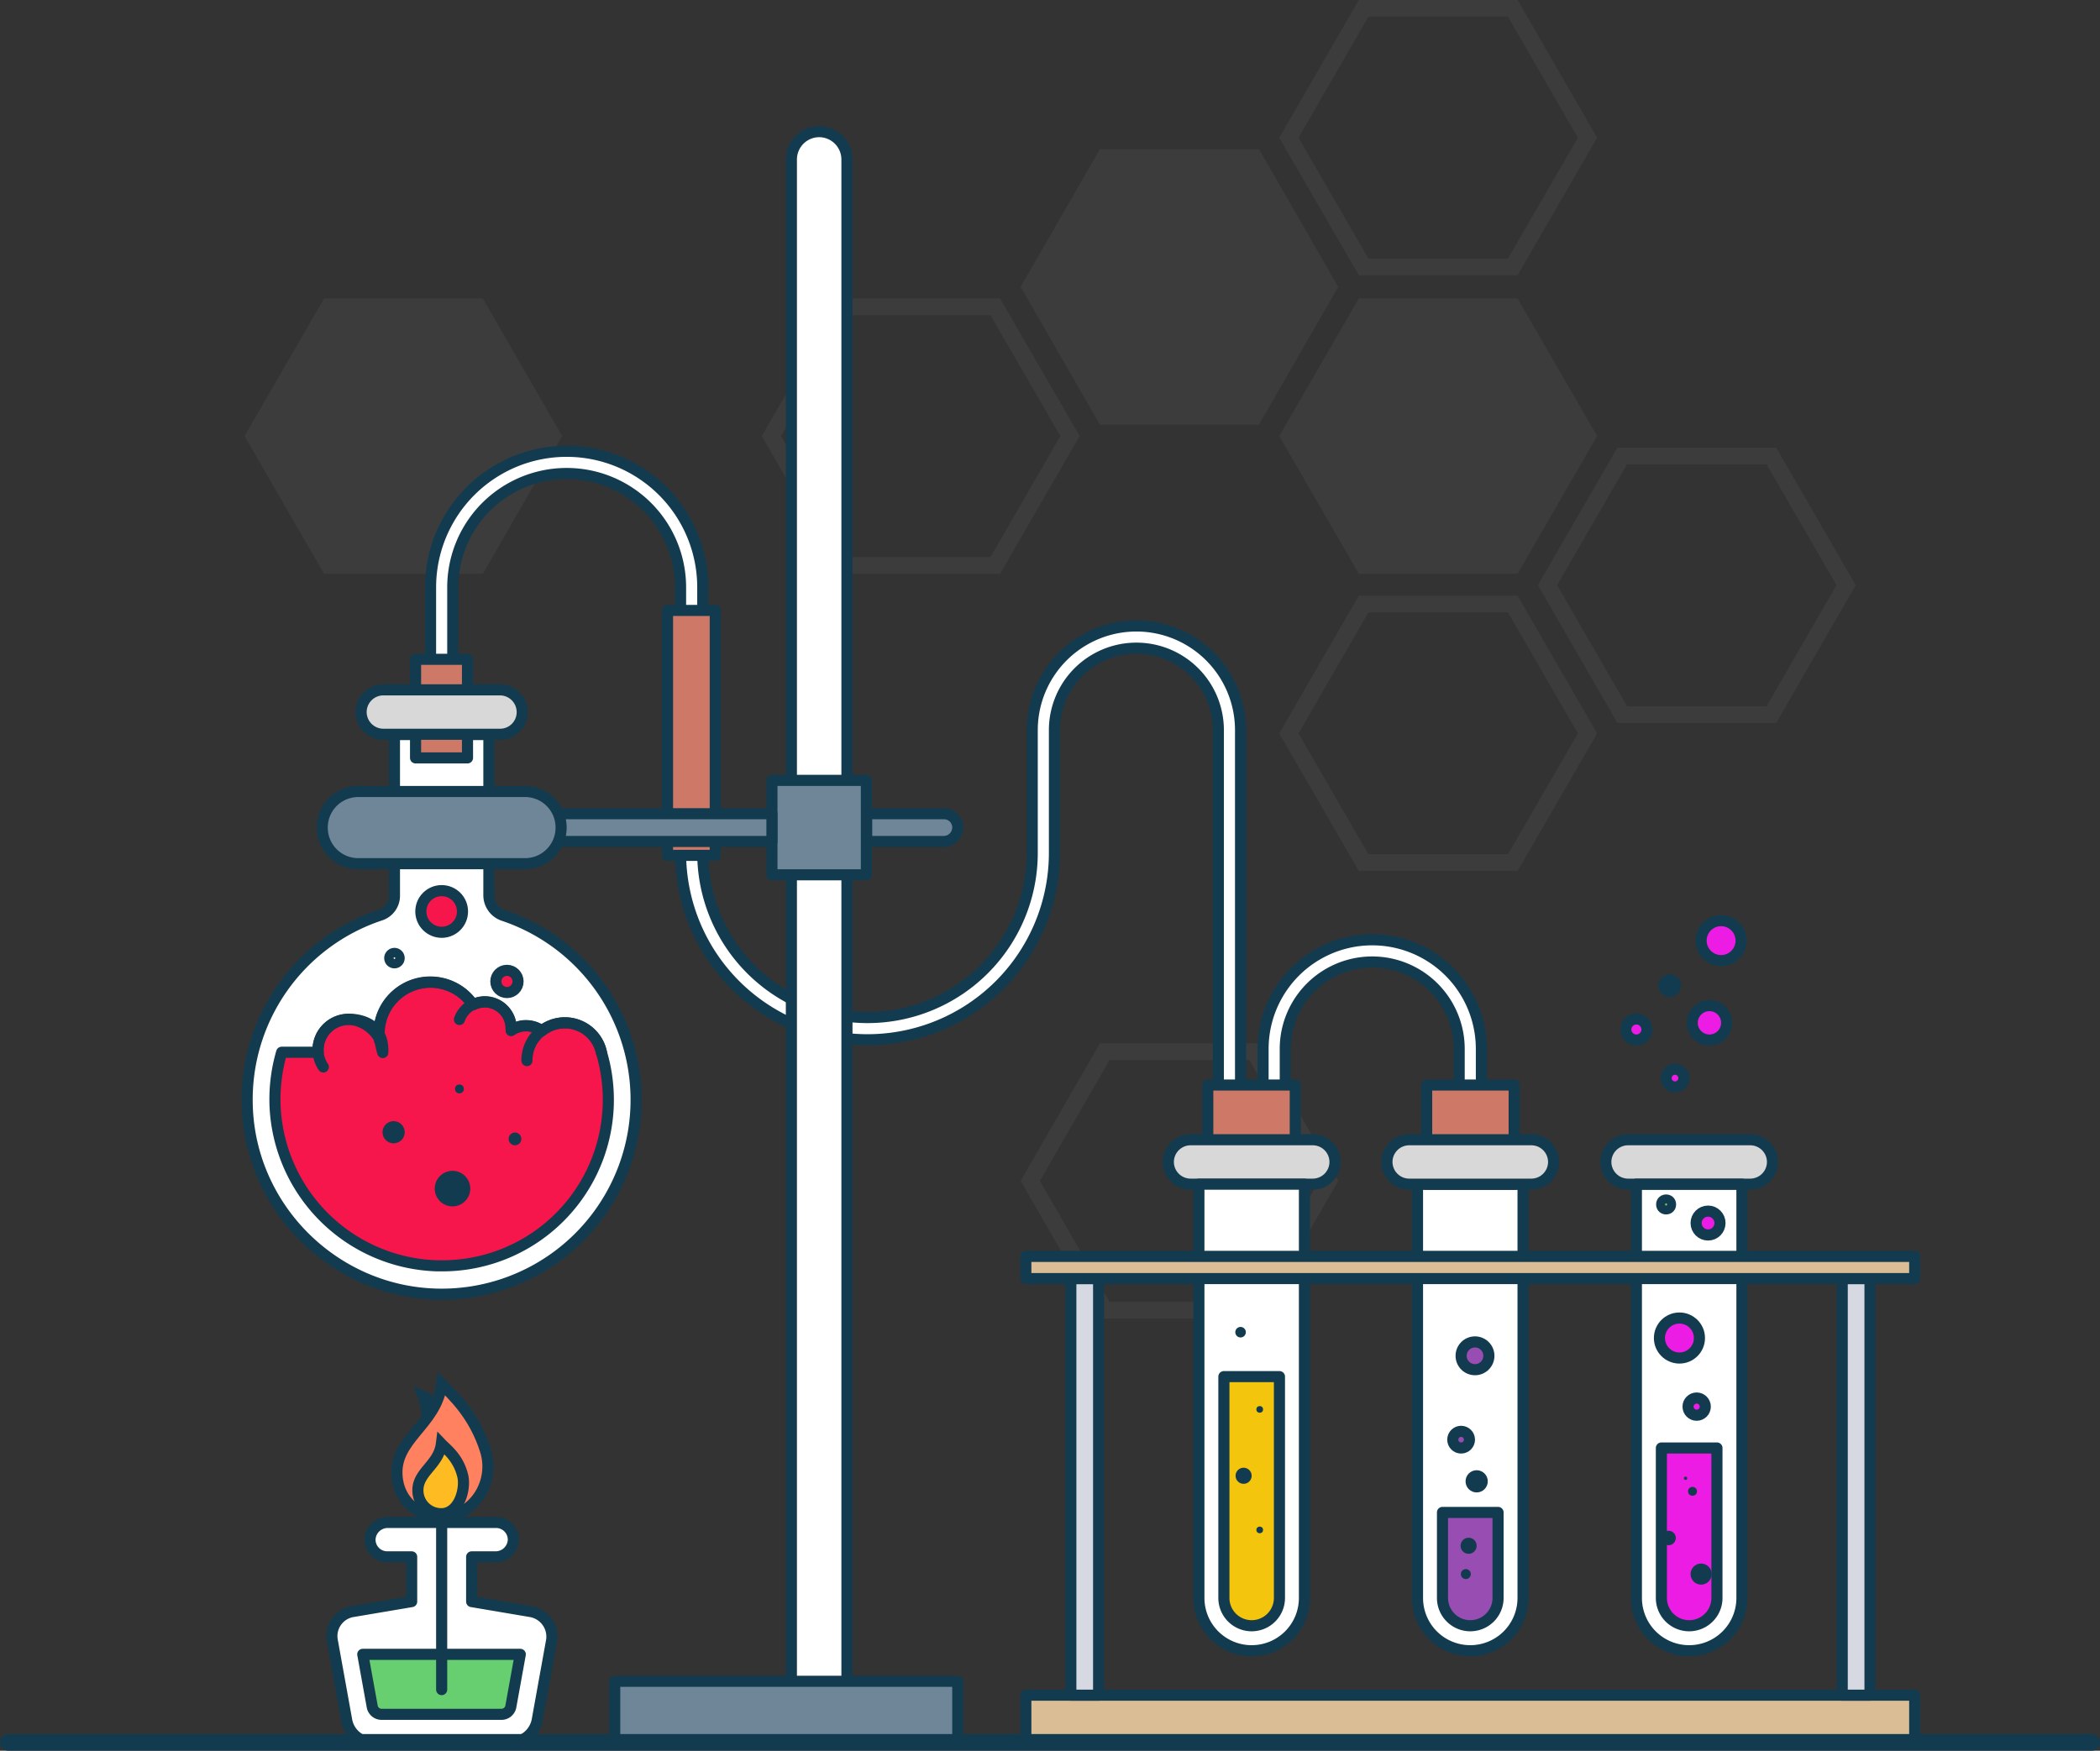 <svg xmlns="http://www.w3.org/2000/svg" width="756" height="630.4" viewBox="0 0 756 630.4"><rect x="0" y="0" width="756" height="630.4" fill="#333333" stroke="none"/><g transform="translate(-130.8 -142.6)"><g opacity="0.6"><path d="M714.8,399.9l-26.9-46.6,26.9-46.5h53.7l26.9,46.5-26.9,46.6Z" fill="none" stroke="#424242" stroke-miterlimit="10" stroke-width="6"/><path d="M621.7,346.2l-26.9-46.6,26.9-46.5h53.7l26.9,46.5-26.9,46.6Z" fill="#424242" stroke="#424242" stroke-miterlimit="10" stroke-width="6"/><path d="M621.7,238.7l-26.9-46.5,26.9-46.6h53.7l26.9,46.6-26.9,46.5Z" fill="none" stroke="#424242" stroke-miterlimit="10" stroke-width="6"/><path d="M528.5,292.5l-26.8-46.6,26.8-46.6h53.8l26.8,46.6-26.8,46.6Z" fill="#424242" stroke="#424242" stroke-miterlimit="10" stroke-width="6"/><path d="M435.4,346.2l-26.9-46.6,26.9-46.5h53.7L516,299.6l-26.9,46.6Z" fill="none" stroke="#424242" stroke-miterlimit="10" stroke-width="6"/><path d="M249.2,346.2l-26.9-46.6,26.9-46.5h53.7l26.8,46.5-26.8,46.6Z" fill="#424242" stroke="#424242" stroke-miterlimit="10" stroke-width="6"/></g><g opacity="0.6"><path d="M621.7,453.2l-26.9-46.5,26.9-46.6h53.7l26.9,46.6-26.9,46.5Z" fill="none" stroke="#424242" stroke-miterlimit="10" stroke-width="6"/><path d="M528.5,614.4l-26.8-46.6,26.8-46.5h53.8l26.8,46.5-26.8,46.6Z" fill="none" stroke="#424242" stroke-miterlimit="10" stroke-width="6"/></g><path d="M738.9,737h0a18.992,18.992,0,0,1-19-19V569h38V718A18.992,18.992,0,0,1,738.9,737Z" fill="#fff"/><path d="M760.9,553h-44a8.023,8.023,0,0,0-8,8h0a8.023,8.023,0,0,0,8,8h44a8.023,8.023,0,0,0,8-8h0A8.024,8.024,0,0,0,760.9,553Z" fill="#d8d8d8"/><path d="M738.9,737h0a18.992,18.992,0,0,1-19-19V569h38V718A18.992,18.992,0,0,1,738.9,737Z" fill="none" stroke="#133b4f" stroke-linecap="round" stroke-linejoin="round" stroke-miterlimit="10" stroke-width="4"/><path d="M760.9,553h-44a8.023,8.023,0,0,0-8,8h0a8.023,8.023,0,0,0,8,8h44a8.023,8.023,0,0,0,8-8h0A8.024,8.024,0,0,0,760.9,553Z" fill="none" stroke="#133b4f" stroke-linecap="round" stroke-linejoin="round" stroke-miterlimit="10" stroke-width="4"/><path d="M728.9,664v54a10,10,0,0,0,20,0V664Z" fill="#ec1ce4"/><path d="M728.9,664v54a10,10,0,0,0,20,0V664Z" fill="none" stroke="#133b4f" stroke-linecap="round" stroke-linejoin="round" stroke-miterlimit="10" stroke-width="4"/><circle cx="3.8" cy="3.8" r="3.8" transform="translate(716.1 509.5)" fill="#ec1ce4"/><circle cx="3.2" cy="3.2" r="3.2" transform="translate(730.6 527.6)" fill="#ec1ce4"/><circle cx="7.2" cy="7.2" r="7.2" transform="translate(743.2 474.1)" fill="#ec1ce4"/><circle cx="6.2" cy="6.2" r="6.2" transform="translate(740 504.7)" fill="#ec1ce4"/><circle cx="3.8" cy="3.8" r="3.8" transform="translate(716.1 509.5)" fill="none" stroke="#133b4f" stroke-linecap="round" stroke-linejoin="round" stroke-miterlimit="10" stroke-width="4"/><circle cx="3.2" cy="3.2" r="3.2" transform="translate(730.6 527.6)" fill="none" stroke="#133b4f" stroke-linecap="round" stroke-linejoin="round" stroke-miterlimit="10" stroke-width="4"/><circle cx="2.1" cy="2.1" r="2.1" transform="translate(729.8 495.4)" fill="none" stroke="#133b4f" stroke-linecap="round" stroke-linejoin="round" stroke-miterlimit="10" stroke-width="4"/><circle cx="7.2" cy="7.2" r="7.2" transform="translate(743.2 474.1)" fill="none" stroke="#133b4f" stroke-linecap="round" stroke-linejoin="round" stroke-miterlimit="10" stroke-width="4"/><circle cx="6.2" cy="6.2" r="6.2" transform="translate(740 504.7)" fill="none" stroke="#133b4f" stroke-linecap="round" stroke-linejoin="round" stroke-miterlimit="10" stroke-width="4"/><circle cx="7.2" cy="7.2" r="7.2" transform="translate(728.2 617.2)" fill="#ec1ce4"/><circle cx="7.2" cy="7.2" r="7.2" transform="translate(728.2 617.2)" fill="none" stroke="#133b4f" stroke-linecap="round" stroke-linejoin="round" stroke-miterlimit="10" stroke-width="4"/><circle cx="3.1" cy="3.1" r="3.1" transform="translate(738.5 646)" fill="#ec1ce4"/><circle cx="3.1" cy="3.1" r="3.1" transform="translate(738.5 646)" fill="none" stroke="#133b4f" stroke-linecap="round" stroke-linejoin="round" stroke-miterlimit="10" stroke-width="4"/><circle cx="4.3" cy="4.3" r="4.3" transform="translate(741.4 578.7)" fill="#ec1ce4"/><circle cx="4.3" cy="4.3" r="4.3" transform="translate(741.4 578.7)" fill="none" stroke="#133b4f" stroke-linecap="round" stroke-linejoin="round" stroke-miterlimit="10" stroke-width="4"/><circle cx="1.6" cy="1.6" r="1.6" transform="translate(729 574.7)" fill="#67cc70"/><circle cx="1.6" cy="1.6" r="1.6" transform="translate(729 574.7)" fill="none" stroke="#133b4f" stroke-linecap="round" stroke-linejoin="round" stroke-miterlimit="10" stroke-width="4"/><circle cx="1.6" cy="1.6" r="1.6" transform="translate(738.5 678)" fill="#133b4f"/><circle cx="2.6" cy="2.6" r="2.6" transform="translate(728.9 693.8)" fill="#133b4f"/><circle cx="3.8" cy="3.8" r="3.8" transform="translate(739.4 705.6)" fill="#133b4f"/><circle cx="0.6" cy="0.6" r="0.6" transform="translate(737 674.3)" fill="#133b4f"/><path d="M573.4,604a4.012,4.012,0,0,1-4-4V405.5a29.5,29.5,0,0,0-59,0v44.2a67.3,67.3,0,1,1-134.6,0V354.1a41,41,0,0,0-82,0V395a4,4,0,0,1-8,0V354.1a49,49,0,0,1,98,0v95.6a59.3,59.3,0,1,0,118.6,0V405.5a37.5,37.5,0,0,1,75,0V600A4.012,4.012,0,0,1,573.4,604Z" fill="#fff"/><path d="M573.4,604a4.012,4.012,0,0,1-4-4V405.5a29.5,29.5,0,0,0-59,0v44.2a67.3,67.3,0,1,1-134.6,0V354.1a41,41,0,0,0-82,0V395a4,4,0,0,1-8,0V354.1a49,49,0,0,1,98,0v95.6a59.3,59.3,0,1,0,118.6,0V405.5a37.5,37.5,0,0,1,75,0V600A4.012,4.012,0,0,1,573.4,604Z" fill="none" stroke="#133b4f" stroke-linecap="round" stroke-linejoin="round" stroke-miterlimit="10" stroke-width="4"/><path d="M435.7,770h-20V200a10.029,10.029,0,0,1,10-10h0a10.029,10.029,0,0,1,10,10Z" fill="#fff"/><path d="M435.7,770h-20V200a10.029,10.029,0,0,1,10-10h0a10.029,10.029,0,0,1,10,10Z" fill="none" stroke="#133b4f" stroke-linecap="round" stroke-linejoin="round" stroke-miterlimit="10" stroke-width="4"/><path d="M470.6,445.6H442.8v-10h27.8a4.951,4.951,0,0,1,5,5h0A5.081,5.081,0,0,1,470.6,445.6Z" fill="#6f8699"/><path d="M470.6,445.6H442.8v-10h27.8a4.951,4.951,0,0,1,5,5h0A5.081,5.081,0,0,1,470.6,445.6Z" fill="none" stroke="#133b4f" stroke-linecap="round" stroke-linejoin="round" stroke-miterlimit="10" stroke-width="4"/><rect width="320" height="17" transform="translate(500.1 753)" fill="#dabc95"/><rect width="320" height="17" transform="translate(500.1 753)" fill="none" stroke="#133b4f" stroke-linecap="round" stroke-linejoin="round" stroke-miterlimit="10" stroke-width="4"/><rect width="10" height="150" transform="translate(516.3 603)" fill="#d6d9e2"/><rect width="10" height="150" transform="translate(516.3 603)" fill="none" stroke="#133b4f" stroke-linecap="round" stroke-linejoin="round" stroke-miterlimit="10" stroke-width="4"/><rect width="10" height="150" transform="translate(794 603)" fill="#d6d9e2"/><rect width="10" height="150" transform="translate(794 603)" fill="none" stroke="#133b4f" stroke-linecap="round" stroke-linejoin="round" stroke-miterlimit="10" stroke-width="4"/><path d="M285.2,659.1s-.4-9.3-2-13.7c4.7,2.1,9.1,11.7,9.1,11.7Z" fill="none" stroke="#133b4f" stroke-miterlimit="10" stroke-width="4"/><rect width="123.5" height="22" transform="translate(352.1 748)" fill="#6f8699"/><rect width="123.5" height="22" transform="translate(352.1 748)" fill="none" stroke="#133b4f" stroke-linecap="round" stroke-linejoin="round" stroke-miterlimit="10" stroke-width="4"/><path d="M321.9,722.9l-21.3-3.6V703.2h8.5a6.394,6.394,0,0,0,6.5-6,6.213,6.213,0,0,0-6.2-6.4H270.5a6.394,6.394,0,0,0-6.5,6,6.213,6.213,0,0,0,6.2,6.4H279v16.1l-21.3,3.6a8.957,8.957,0,0,0-7.3,10.3l5.2,28.8a9.783,9.783,0,0,0,9.7,8.1h49.2a9.942,9.942,0,0,0,9.7-8.1l5.2-28.8A9.175,9.175,0,0,0,321.9,722.9Z" fill="#fff"/><path d="M321.9,722.9l-21.3-3.6V703.2h8.5a6.394,6.394,0,0,0,6.5-6,6.213,6.213,0,0,0-6.2-6.4H270.5a6.394,6.394,0,0,0-6.5,6,6.213,6.213,0,0,0,6.2,6.4H279v16.1l-21.3,3.6a8.957,8.957,0,0,0-7.3,10.3l5.2,28.8a9.783,9.783,0,0,0,9.7,8.1h49.2a9.942,9.942,0,0,0,9.7-8.1l5.2-28.8A9.175,9.175,0,0,0,321.9,722.9Z" fill="none" stroke="#133b4f" stroke-linecap="round" stroke-linejoin="round" stroke-miterlimit="10" stroke-width="4"/><path d="M305.6,665c-4.1-13.2-12.3-20.4-15.8-24-1.9,15-17.6,19.7-16,33.8,1.3,11.5,12.3,15,17.7,14.1C302.8,687,308.8,675.2,305.6,665Z" fill="#ff815f"/><path d="M305.6,665c-4.1-13.2-12.3-20.4-15.8-24-1.9,15-17.6,19.7-16,33.8,1.3,11.5,12.3,15,17.7,14.1C302.8,687,308.8,675.2,305.6,665Z" fill="none" stroke="#133b4f" stroke-miterlimit="10" stroke-width="4"/><path d="M296.5,675.2a24.958,24.958,0,0,0-6.8-12.6c-1,7.9-9.2,10.3-8.4,17.7a8.363,8.363,0,0,0,9.3,7.4C296.5,686.7,297.4,679.3,296.5,675.2Z" fill="#fb2"/><path d="M297.4,674.1c-1.6-6.7-5.9-9.7-7.7-11.6-1,7.9-9.2,10.3-8.4,17.7a8.363,8.363,0,0,0,9.3,7.4C296.5,686.7,298.4,678.3,297.4,674.1Z" fill="none" stroke="#133b4f" stroke-miterlimit="10" stroke-width="4"/><path d="M261.4,738.3l3.4,18.8a3.441,3.441,0,0,0,3.4,2.8h43.1a3.441,3.441,0,0,0,3.4-2.8l3.4-18.8Z" fill="#67cf70"/><path d="M261.4,738.3l3.4,18.8a3.441,3.441,0,0,0,3.4,2.8h43.1a3.441,3.441,0,0,0,3.4-2.8l3.4-18.8Z" fill="none" stroke="#133b4f" stroke-linecap="round" stroke-linejoin="round" stroke-miterlimit="10" stroke-width="4"/><line y2="60.2" transform="translate(289.8 690.8)" fill="none" stroke="#133b4f" stroke-linecap="round" stroke-linejoin="round" stroke-miterlimit="10" stroke-width="4"/><path d="M306.8,465.1v-58h-34v58a7.328,7.328,0,0,1-5,7,69.974,69.974,0,0,0-48,68.5c1,37,31.3,67.1,68.3,68a70,70,0,0,0,23.8-136.4A7.7,7.7,0,0,1,306.8,465.1Z" fill="#fff"/><path d="M306.8,465.1v-58h-34v58a7.328,7.328,0,0,1-5,7,69.974,69.974,0,0,0-48,68.5c1,37,31.3,67.1,68.3,68a70,70,0,0,0,23.8-136.4A7.7,7.7,0,0,1,306.8,465.1Z" fill="none" stroke="#133b4f" stroke-linecap="round" stroke-linejoin="round" stroke-miterlimit="10" stroke-width="4"/><path d="M347.3,521.5h0a13.461,13.461,0,0,0-21.5-7.7,9.832,9.832,0,0,0-5.6-1.8,9.129,9.129,0,0,0-5.4,1.7v-.8a9.5,9.5,0,0,0-9.5-9.5,9.98,9.98,0,0,0-4.2,1,18.5,18.5,0,0,0-33.8,10.4,33.236,33.236,0,0,0,1.3,6.8v-.3c0-6.1-6.3-11.6-12.3-11.6a11.032,11.032,0,0,0-11,11v.8H232.2a60.778,60.778,0,0,0-2.4,18.7,60.183,60.183,0,0,0,58.5,58.2h1.5a59.791,59.791,0,0,0,57.5-76.9Z" fill="#f6164c"/><path d="M347.3,521.5h0a13.461,13.461,0,0,0-21.5-7.7,9.832,9.832,0,0,0-5.6-1.8,9.129,9.129,0,0,0-5.4,1.7v-.8a9.5,9.5,0,0,0-9.5-9.5,9.98,9.98,0,0,0-4.2,1,18.5,18.5,0,0,0-33.8,10.4,33.236,33.236,0,0,0,1.3,6.8v-.3c0-6.1-6.3-11.6-12.3-11.6a11.032,11.032,0,0,0-11,11v.8H232.2a60.778,60.778,0,0,0-2.4,18.7,60.183,60.183,0,0,0,58.5,58.2h1.5a59.791,59.791,0,0,0,57.5-76.9Z" fill="none" stroke="#133b4f" stroke-linecap="round" stroke-linejoin="round" stroke-miterlimit="10" stroke-width="4"/><path d="M247.2,526.8a11.015,11.015,0,0,1,9.1-17.2c6.1,0,12.3,3,12.3,11" fill="none" stroke="#133b4f" stroke-linecap="round" stroke-linejoin="round" stroke-miterlimit="10" stroke-width="4"/><path d="M267.4,517.2a21.051,21.051,0,0,1-.2-2.5A18.5,18.5,0,0,1,301,504.3" fill="none" stroke="#133b4f" stroke-linecap="round" stroke-linejoin="round" stroke-miterlimit="10" stroke-width="4"/><path d="M296.2,509.7a9.468,9.468,0,0,1,4.8-5.4" fill="none" stroke="#133b4f" stroke-linecap="round" stroke-linejoin="round" stroke-miterlimit="10" stroke-width="4"/><path d="M301.1,504.3a9.979,9.979,0,0,1,4.2-1,9.5,9.5,0,0,1,9.5,9.5" fill="none" stroke="#133b4f" stroke-linecap="round" stroke-linejoin="round" stroke-miterlimit="10" stroke-width="4"/><path d="M316.2,512.8a9.022,9.022,0,0,1,4-.9,9.831,9.831,0,0,1,5.6,1.8" fill="none" stroke="#133b4f" stroke-linecap="round" stroke-linejoin="round" stroke-miterlimit="10" stroke-width="4"/><path d="M320.5,524.5a13.412,13.412,0,0,1,5.2-10.7" fill="none" stroke="#133b4f" stroke-linecap="round" stroke-linejoin="round" stroke-miterlimit="10" stroke-width="4"/><path d="M325.8,513.8a13.461,13.461,0,0,1,21.5,7.7" fill="none" stroke="#133b4f" stroke-linecap="round" stroke-linejoin="round" stroke-miterlimit="10" stroke-width="4"/><rect width="18.7" height="35.5" transform="translate(280.4 380)" fill="#ce7867"/><rect width="18.7" height="35.5" transform="translate(280.4 380)" fill="none" stroke="#133b4f" stroke-linecap="round" stroke-linejoin="round" stroke-miterlimit="10" stroke-width="4"/><path d="M310.8,407h-42a8.024,8.024,0,0,1-8-8h0a8.024,8.024,0,0,1,8-8h42a8.024,8.024,0,0,1,8,8h0A7.96,7.96,0,0,1,310.8,407Z" fill="#d8d8d8"/><path d="M310.8,407h-42a8.024,8.024,0,0,1-8-8h0a8.024,8.024,0,0,1,8-8h42a8.024,8.024,0,0,1,8,8h0A7.96,7.96,0,0,1,310.8,407Z" fill="none" stroke="#133b4f" stroke-linecap="round" stroke-linejoin="round" stroke-miterlimit="10" stroke-width="4"/><circle cx="7.5" cy="7.5" r="7.5" transform="translate(282.3 463.3)" fill="#f6164c"/><circle cx="7.5" cy="7.5" r="7.5" transform="translate(282.3 463.3)" fill="none" stroke="#133b4f" stroke-miterlimit="10" stroke-width="4"/><circle cx="4" cy="4" r="4" transform="translate(309.3 492)" fill="#f6164c"/><circle cx="4" cy="4" r="4" transform="translate(309.3 492)" fill="none" stroke="#133b4f" stroke-linecap="round" stroke-linejoin="round" stroke-miterlimit="10" stroke-width="4"/><circle cx="1.7" cy="1.7" r="1.7" transform="translate(271.1 485.9)" fill="none" stroke="#133b4f" stroke-linecap="round" stroke-linejoin="round" stroke-miterlimit="10" stroke-width="4"/><circle cx="4" cy="4" r="4" transform="translate(268.5 546.3)" fill="#133b4f"/><circle cx="6.4" cy="6.4" r="6.4" transform="translate(287.3 564.2)" fill="#133b4f"/><circle cx="2.3" cy="2.3" r="2.3" transform="translate(313.9 550.4)" fill="#133b4f"/><circle cx="1.6" cy="1.6" r="1.6" transform="translate(294.6 533.1)" fill="#133b4f"/><rect width="34" height="34" transform="translate(408.7 423.6)" fill="#6f8699"/><rect width="34" height="34" transform="translate(408.7 423.6)" fill="none" stroke="#133b4f" stroke-linecap="round" stroke-linejoin="round" stroke-miterlimit="10" stroke-width="4"/><path d="M589.5,654a4.012,4.012,0,0,1-4-4V520.3a39.3,39.3,0,0,1,78.6,0v90.2a4,4,0,0,1-8,0V520.3a31.3,31.3,0,0,0-62.6,0V650A4.012,4.012,0,0,1,589.5,654Z" fill="#fff"/><path d="M589.5,654a4.012,4.012,0,0,1-4-4V520.3a39.3,39.3,0,0,1,78.6,0v90.2a4,4,0,0,1-8,0V520.3a31.3,31.3,0,0,0-62.6,0V650A4.012,4.012,0,0,1,589.5,654Z" fill="none" stroke="#133b4f" stroke-linecap="round" stroke-linejoin="round" stroke-miterlimit="10" stroke-width="4"/><path d="M660.1,737h0a18.992,18.992,0,0,1-19-19V569h38V718A18.992,18.992,0,0,1,660.1,737Z" fill="#fff"/><path d="M660.1,737h0a18.992,18.992,0,0,1-19-19V569h38V718A18.992,18.992,0,0,1,660.1,737Z" fill="none" stroke="#133b4f" stroke-linecap="round" stroke-linejoin="round" stroke-miterlimit="10" stroke-width="4"/><rect width="31.5" height="35.7" transform="translate(644.4 533.3)" fill="#ce7867"/><rect width="31.5" height="35.7" transform="translate(644.4 533.3)" fill="none" stroke="#133b4f" stroke-linecap="round" stroke-linejoin="round" stroke-miterlimit="10" stroke-width="4"/><path d="M682.1,553h-44a8.023,8.023,0,0,0-8,8h0a8.023,8.023,0,0,0,8,8h44a8.023,8.023,0,0,0,8-8h0A8.023,8.023,0,0,0,682.1,553Z" fill="#d8d8d8"/><path d="M682.1,553h-44a8.023,8.023,0,0,0-8,8h0a8.023,8.023,0,0,0,8,8h44a8.023,8.023,0,0,0,8-8h0A8.023,8.023,0,0,0,682.1,553Z" fill="none" stroke="#133b4f" stroke-linecap="round" stroke-linejoin="round" stroke-miterlimit="10" stroke-width="4"/><path d="M650.1,687.2V718a10,10,0,0,0,20,0V687.2Z" fill="#984db2"/><path d="M650.1,687.2V718a10,10,0,0,0,20,0V687.2Z" fill="none" stroke="#133b4f" stroke-linecap="round" stroke-linejoin="round" stroke-miterlimit="10" stroke-width="4"/><circle cx="3" cy="3" r="3" transform="translate(653.8 658)" fill="#984db2"/><circle cx="3" cy="3" r="3" transform="translate(653.8 658)" fill="none" stroke="#133b4f" stroke-linecap="round" stroke-linejoin="round" stroke-miterlimit="10" stroke-width="4"/><circle cx="5" cy="5" r="5" transform="translate(656.8 625.8)" fill="#984db2"/><circle cx="5" cy="5" r="5" transform="translate(656.8 625.8)" fill="none" stroke="#133b4f" stroke-linecap="round" stroke-linejoin="round" stroke-miterlimit="10" stroke-width="4"/><circle cx="2" cy="2" r="2" transform="translate(660.4 674)" fill="#984db2"/><circle cx="2" cy="2" r="2" transform="translate(660.4 674)" fill="none" stroke="#133b4f" stroke-linecap="round" stroke-linejoin="round" stroke-miterlimit="10" stroke-width="4"/><circle cx="1.8" cy="1.8" r="1.8" transform="translate(656.7 707.6)" fill="#133b4f"/><circle cx="2.9" cy="2.9" r="2.9" transform="translate(656.6 696.3)" fill="#133b4f"/><rect width="31.5" height="35.7" transform="translate(565.6 533.3)" fill="#ce7867"/><rect width="31.5" height="35.7" transform="translate(565.6 533.3)" fill="none" stroke="#133b4f" stroke-linecap="round" stroke-linejoin="round" stroke-miterlimit="10" stroke-width="4"/><path d="M603.4,553h-44a8.023,8.023,0,0,0-8,8h0a8.023,8.023,0,0,0,8,8h44a8.023,8.023,0,0,0,8-8h0A8.024,8.024,0,0,0,603.4,553Z" fill="#d8d8d8"/><path d="M603.4,553h-44a8.023,8.023,0,0,0-8,8h0a8.023,8.023,0,0,0,8,8h44a8.023,8.023,0,0,0,8-8h0A8.024,8.024,0,0,0,603.4,553Z" fill="none" stroke="#133b4f" stroke-linecap="round" stroke-linejoin="round" stroke-miterlimit="10" stroke-width="4"/><path d="M581.4,737h0a18.992,18.992,0,0,1-19-19V569h38V718A18.992,18.992,0,0,1,581.4,737Z" fill="#fff"/><path d="M581.4,737h0a18.992,18.992,0,0,1-19-19V569h38V718A18.992,18.992,0,0,1,581.4,737Z" fill="none" stroke="#133b4f" stroke-linecap="round" stroke-linejoin="round" stroke-miterlimit="10" stroke-width="4"/><path d="M571.4,638.3V718a10,10,0,0,0,20,0V638.3Z" fill="#f3c50d"/><path d="M571.4,638.3V718a10,10,0,0,0,20,0V638.3Z" fill="none" stroke="#133b4f" stroke-linecap="round" stroke-linejoin="round" stroke-miterlimit="10" stroke-width="4"/><circle cx="2.9" cy="2.9" r="2.9" transform="translate(575.6 671.1)" fill="#133b4f"/><circle cx="1.9" cy="1.9" r="1.9" transform="translate(575.5 620.4)" fill="#133b4f"/><circle cx="1.2" cy="1.2" r="1.2" transform="translate(583.1 648.9)" fill="#133b4f"/><circle cx="1.2" cy="1.2" r="1.2" transform="translate(583.1 692.3)" fill="#133b4f"/><rect width="320" height="8" transform="translate(500.1 595)" fill="#dabc95"/><rect width="320" height="8" transform="translate(500.1 595)" fill="none" stroke="#133b4f" stroke-linecap="round" stroke-linejoin="round" stroke-miterlimit="10" stroke-width="4"/><rect width="17.2" height="88.2" transform="translate(371.1 362.4)" fill="#ce7867"/><rect width="17.2" height="88.2" transform="translate(371.1 362.4)" fill="none" stroke="#133b4f" stroke-linecap="round" stroke-linejoin="round" stroke-miterlimit="10" stroke-width="4"/><rect width="83.2" height="10" transform="translate(325.5 435.6)" fill="#6f8699"/><rect width="83.2" height="10" transform="translate(325.5 435.6)" fill="none" stroke="#133b4f" stroke-linecap="round" stroke-linejoin="round" stroke-miterlimit="10" stroke-width="4"/><path d="M259.8,453.6h60a12.974,12.974,0,0,0,13-13h0a12.974,12.974,0,0,0-13-13h-60a12.974,12.974,0,0,0-13,13h0A12.974,12.974,0,0,0,259.8,453.6Z" fill="#6f8699"/><path d="M259.8,453.6h60a12.974,12.974,0,0,0,13-13h0a12.974,12.974,0,0,0-13-13h-60a12.974,12.974,0,0,0-13,13h0A12.974,12.974,0,0,0,259.8,453.6Z" fill="none" stroke="#133b4f" stroke-linecap="round" stroke-linejoin="round" stroke-miterlimit="10" stroke-width="4"/><line x2="750" transform="translate(133.8 770)" fill="none" stroke="#133b4f" stroke-linecap="round" stroke-linejoin="round" stroke-miterlimit="10" stroke-width="6"/></g></svg>